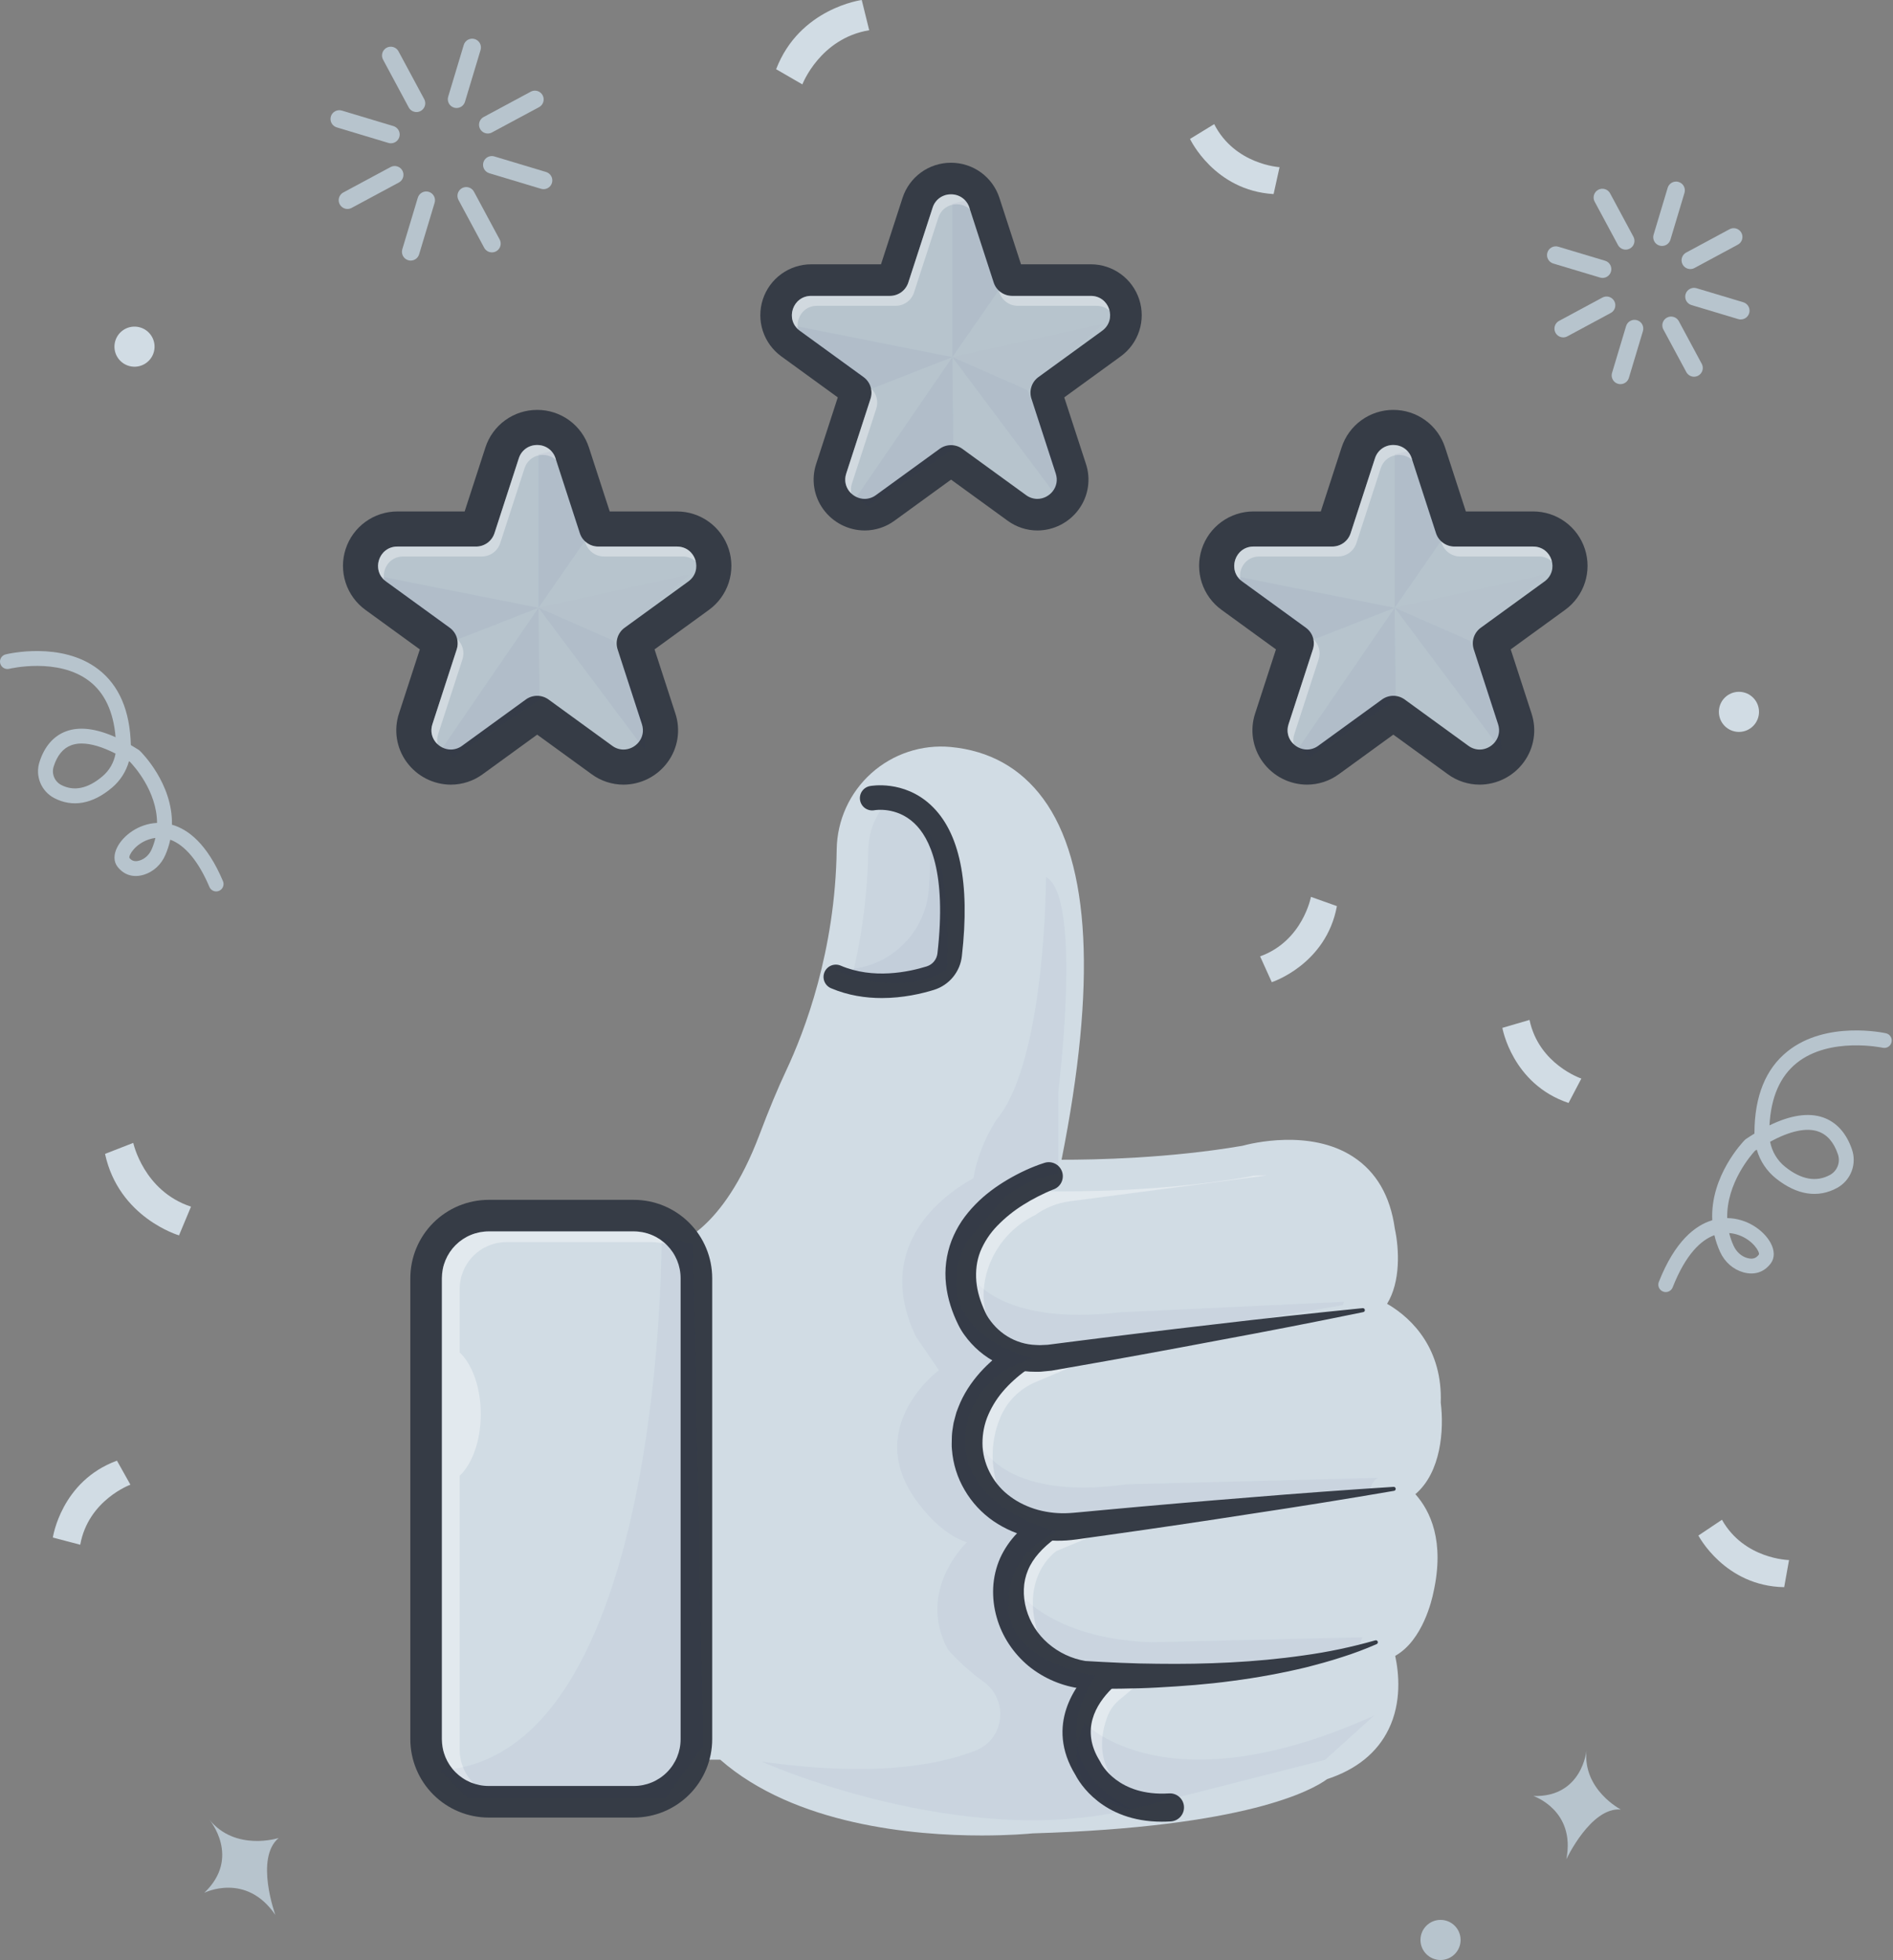 <svg width="309" height="320" viewBox="0 0 309 320" fill="none" xmlns="http://www.w3.org/2000/svg">
<rect x="0" y="0" width="309" height="320" fill="#808080" stroke="none"/>
<path d="M109.999 205.66C109.999 205.66 119.029 204.234 125.836 186.233C127.161 182.729 128.559 179.255 130.151 175.864C133.278 169.203 138.395 155.757 138.623 138.712C138.737 130.321 146.042 123.765 154.396 124.551C167.167 125.749 181.008 137.96 169.595 191.907C169.595 191.907 186.214 192.48 202.832 189.615C202.832 189.615 222.315 183.884 224.607 201.076C224.607 201.076 226.9 211.39 221.169 213.683C221.169 213.683 232.63 216.548 232.057 229.155C232.057 229.155 233.776 241.762 225.754 243.481C225.754 243.481 233.776 246.919 230.911 259.526C230.911 259.526 229.233 268.148 224.076 268.721C224.076 268.721 229.765 283.594 214.866 288.178C214.866 288.178 206.843 295.627 167.876 296.774C167.876 296.774 134.64 300.212 118.022 284.74H104.842V207.379L109.999 205.66Z" fill="#D1DCE4"/>
<g opacity="0.2">
<path opacity="0.2" d="M158.709 208.525C158.709 208.525 163.293 216.548 182.777 214.256L223.598 212.347L173.321 220.846C173.321 220.846 156.13 221.419 158.709 208.525Z" fill="#102770"/>
</g>
<g opacity="0.2">
<path opacity="0.2" d="M159.853 235.458C159.853 235.458 163.292 245.2 183.921 242.335L228.618 241.188L224.607 243.481L174.466 247.778C174.466 247.778 157.275 248.351 159.853 235.458Z" fill="#102770"/>
</g>
<g opacity="0.6">
<path opacity="0.6" d="M185.066 275.571L182.694 277.548C181.844 278.257 181.189 279.171 180.791 280.205C179.805 282.757 178.763 287.605 182.774 291.616C182.774 291.616 172.965 288.584 176.585 278.78C176.585 278.78 179.054 275.282 179.627 275.282C180.2 275.282 185.071 274.265 185.071 274.265L185.066 275.571Z" fill="white"/>
</g>
<g opacity="0.2">
<path opacity="0.2" d="M165.916 259.557C165.916 259.557 171.313 267.548 187.931 268.121L227.666 267.191L221.307 269.214C221.307 269.214 171.599 282.737 167.015 265.546L165.916 259.557Z" fill="#102770"/>
</g>
<g opacity="0.6">
<path opacity="0.6" d="M179.34 250.357L172.463 253.222C172.463 253.222 165.587 257.807 170.171 268.694C170.171 268.694 164.154 264.97 165.873 258.093L169.312 251.79C169.312 251.79 173.866 249.113 174.168 249.305C174.469 249.498 179.34 250.357 179.34 250.357Z" fill="white"/>
</g>
<g opacity="0.6">
<path opacity="0.6" d="M177.044 222.278L169.074 225.634C166.478 226.718 164.41 228.775 163.31 231.364C162.038 234.382 161.236 238.763 163.291 244.048C163.291 244.048 157.847 239.177 159.566 232.874C159.566 232.874 162.431 223.705 169.308 222.559L177.044 222.278Z" fill="white"/>
</g>
<g opacity="0.6">
<path opacity="0.6" d="M206.844 191.907L174.683 196.125C172.615 196.388 170.647 197.168 168.96 198.392C157.563 203.941 157.563 221.132 170.17 220.559C170.17 220.559 161.86 223.711 158.422 215.115L156.703 204.227C156.703 204.227 163.334 193.569 174.058 192.024L206.844 191.907Z" fill="white"/>
</g>
<path d="M140.976 131.885L139.121 140.137L138.937 151.505L136.645 158.955C136.645 158.955 149.366 163.066 154.464 157.573L155.3 144.89C155.3 144.89 154.475 127.161 140.976 131.885Z" fill="#CAD5DF"/>
<path d="M160.251 299.671C149.181 299.671 129.766 297.979 117.562 287.293H105.374C104.69 287.293 104.034 287.021 103.55 286.538C103.067 286.054 102.795 285.398 102.795 284.714V207.354C102.795 206.812 102.965 206.285 103.282 205.846C103.598 205.406 104.045 205.078 104.559 204.907L109.716 203.188C109.835 203.148 109.958 203.117 110.082 203.095C110.318 203.042 117.952 201.175 123.956 185.294C125.542 181.099 126.936 177.747 128.348 174.742C131.328 168.401 136.353 155.28 136.576 138.651C136.613 136.305 137.134 133.992 138.107 131.858C139.08 129.723 140.483 127.812 142.229 126.245C143.974 124.678 146.025 123.488 148.252 122.75C150.478 122.012 152.834 121.742 155.17 121.957C161.514 122.553 166.597 125.395 170.279 130.394C177.991 140.875 178.998 160.699 173.281 189.345C178.782 189.353 190.839 189.116 202.795 187.07C204.196 186.685 213.833 184.284 220.852 188.845C224.649 191.311 226.945 195.263 227.68 200.6C228.407 203.959 228.637 209.259 226.419 212.863C230.761 215.373 235.473 220.454 235.178 229.016C235.731 233.436 235.235 240.369 231.036 243.945C233.47 246.672 235.868 251.64 233.97 260.038C233.759 261.096 232.26 267.813 227.743 270.345C228.353 273.181 228.816 277.923 226.67 282.326C224.806 286.152 221.429 288.89 216.633 290.47C214.199 292.26 203.481 298.29 168.579 299.326C167.886 299.391 164.76 299.671 160.251 299.671ZM107.952 282.136H118.554C119.205 282.134 119.833 282.38 120.31 282.823C135.897 297.329 167.823 294.212 168.143 294.179C168.206 294.179 168.269 294.168 168.333 294.167C204.09 293.115 213.129 286.647 213.667 286.235C213.936 285.967 214.272 285.777 214.64 285.684C218.27 284.568 220.755 282.674 222.03 280.059C224.3 275.401 222.221 269.669 222.198 269.612C222.058 269.244 222.004 268.849 222.039 268.457C222.075 268.065 222.201 267.686 222.406 267.35C222.611 267.013 222.89 266.728 223.222 266.517C223.554 266.305 223.931 266.172 224.322 266.128C226.774 265.856 228.473 261.207 228.906 258.999C228.912 258.976 228.918 258.948 228.922 258.925C231.24 248.725 225.476 245.921 225.23 245.807C224.729 245.592 224.31 245.222 224.034 244.752C223.758 244.282 223.64 243.736 223.696 243.194C223.753 242.649 223.982 242.136 224.349 241.729C224.716 241.322 225.203 241.042 225.74 240.929C231.27 239.746 230.042 229.576 230.028 229.474C230.007 229.32 230 229.164 230.008 229.009C230.474 218.733 221.442 216.252 221.057 216.151C220.531 216.015 220.062 215.716 219.716 215.298C219.37 214.88 219.164 214.363 219.129 213.821C219.093 213.279 219.23 212.74 219.518 212.28C219.807 211.82 220.234 211.463 220.737 211.26C223.782 210.041 222.994 203.331 222.616 201.602C222.601 201.532 222.587 201.457 222.578 201.387C222.06 197.504 220.574 194.815 218.036 193.166C212.665 189.678 204.168 192.035 204.086 192.059C203.99 192.088 203.894 192.11 203.796 192.127C187.108 195.004 170.722 194.479 170.033 194.455C169.657 194.442 169.288 194.347 168.953 194.176C168.617 194.006 168.323 193.764 168.091 193.467C167.859 193.171 167.694 192.827 167.609 192.46C167.525 192.093 167.521 191.713 167.599 191.344C175.188 155.472 170.983 140.058 166.119 133.448C163.347 129.68 159.499 127.541 154.682 127.088C153.055 126.94 151.415 127.13 149.865 127.645C148.314 128.159 146.887 128.988 145.671 130.08C144.456 131.171 143.479 132.502 142.801 133.988C142.123 135.474 141.758 137.084 141.731 138.717C141.495 156.315 136.169 170.213 133.015 176.931C131.662 179.811 130.316 183.048 128.774 187.115C122.035 204.938 113.055 207.734 111.181 208.131L107.947 209.208L107.952 282.136Z" fill="#D1DCE4"/>
<path d="M79.773 294.17C77.066 294.167 74.47 293.09 72.555 291.175C70.641 289.26 69.564 286.664 69.561 283.957V208.683C69.564 205.976 70.641 203.38 72.555 201.466C74.47 199.551 77.066 198.474 79.773 198.472H103.469C106.176 198.475 108.771 199.552 110.686 201.466C112.6 203.38 113.677 205.976 113.68 208.683V283.957C113.677 286.664 112.6 289.26 110.686 291.175C108.772 293.089 106.176 294.166 103.469 294.17H79.773Z" fill="#D1DCE4"/>
<path d="M103.465 201.049C104.468 201.049 105.46 201.247 106.386 201.63C107.313 202.014 108.154 202.576 108.863 203.285C109.572 203.994 110.134 204.836 110.517 205.762C110.901 206.688 111.098 207.681 111.098 208.683V283.957C111.098 285.981 110.294 287.923 108.862 289.354C107.431 290.786 105.49 291.59 103.465 291.59H79.77C78.767 291.59 77.775 291.393 76.849 291.009C75.922 290.626 75.081 290.063 74.372 289.355C73.663 288.646 73.101 287.804 72.717 286.878C72.333 285.952 72.136 284.959 72.136 283.957V208.683C72.136 207.681 72.333 206.688 72.717 205.762C73.101 204.836 73.663 203.994 74.372 203.285C75.081 202.576 75.922 202.014 76.849 201.63C77.775 201.247 78.767 201.049 79.77 201.049H103.465ZM103.465 195.892H79.77C76.379 195.896 73.127 197.245 70.729 199.643C68.331 202.041 66.983 205.292 66.978 208.683V283.957C66.983 287.348 68.331 290.599 70.73 292.997C73.127 295.395 76.379 296.744 79.77 296.747H103.465C106.856 296.744 110.107 295.395 112.505 292.997C114.903 290.599 116.252 287.348 116.255 283.957V208.683C116.252 205.292 114.903 202.041 112.505 199.643C110.108 197.245 106.856 195.896 103.465 195.892Z" fill="#363C46"/>
<g opacity="0.6">
<path opacity="0.6" d="M103.465 201.049H79.764C78.761 201.049 77.769 201.247 76.843 201.63C75.916 202.014 75.075 202.576 74.366 203.285C73.657 203.994 73.095 204.836 72.712 205.762C72.328 206.688 72.131 207.681 72.131 208.683V283.957C72.132 285.567 72.641 287.135 73.587 288.438C74.532 289.741 75.866 290.711 77.396 291.21C76.651 290.5 76.058 289.645 75.654 288.698C75.249 287.751 75.041 286.732 75.042 285.702V240.94C77.09 238.992 78.48 235.217 78.48 230.874C78.48 226.53 77.09 222.752 75.042 220.808V210.428C75.042 208.403 75.846 206.462 77.278 205.03C78.709 203.599 80.65 202.795 82.675 202.795H106.376C107.181 202.795 107.98 202.923 108.745 203.174C107.326 201.809 105.433 201.047 103.465 201.049Z" fill="white"/>
</g>
<path d="M171.942 194.199C171.598 194.332 171.127 194.533 170.717 194.721C170.307 194.908 169.871 195.122 169.456 195.333C168.616 195.755 167.802 196.216 167.014 196.715C165.471 197.681 164.05 198.829 162.781 200.135C161.594 201.352 160.653 202.786 160.01 204.36C159.416 205.884 159.233 207.513 159.369 209.181C159.506 210.848 160.038 212.535 160.817 214.223C160.968 214.563 161.149 214.888 161.358 215.195C161.588 215.536 161.836 215.864 162.101 216.177C162.632 216.803 163.24 217.36 163.91 217.834C165.255 218.788 166.824 219.378 168.465 219.546C168.889 219.562 169.313 219.62 169.739 219.615L171.026 219.556L174.044 219.168C182.09 218.138 190.145 217.157 198.209 216.226C206.268 215.269 214.341 214.386 222.427 213.576C222.511 213.567 222.595 213.59 222.662 213.642C222.73 213.693 222.774 213.769 222.787 213.852C222.8 213.936 222.779 214.021 222.731 214.09C222.682 214.16 222.608 214.207 222.525 214.223C214.563 215.859 206.587 217.414 198.596 218.888C190.611 220.403 182.617 221.861 174.613 223.261L171.613 223.786C171.04 223.85 170.447 223.901 169.864 223.953C169.278 223.986 168.688 223.952 168.098 223.94C165.669 223.804 163.321 223.026 161.291 221.684C160.28 221.019 159.356 220.229 158.541 219.334C158.135 218.887 157.754 218.417 157.402 217.926C157.025 217.405 156.694 216.851 156.413 216.273C155.442 214.305 154.677 212.062 154.422 209.695C154.147 207.278 154.456 204.83 155.323 202.556C155.759 201.439 156.313 200.371 156.975 199.371C157.631 198.409 158.37 197.506 159.185 196.673C160.781 195.022 162.603 193.7 164.492 192.583C165.439 192.026 166.408 191.518 167.398 191.06C167.889 190.831 168.396 190.62 168.906 190.418C169.416 190.216 169.904 190.039 170.52 189.845C171.085 189.671 171.697 189.722 172.225 189.988C172.754 190.254 173.16 190.714 173.357 191.273C173.554 191.831 173.527 192.444 173.282 192.983C173.038 193.522 172.594 193.945 172.044 194.165L171.942 194.199Z" fill="#363C46"/>
<path d="M167.437 223.768C167.334 223.841 167.131 223.981 166.971 224.105C166.81 224.229 166.627 224.369 166.462 224.502C166.126 224.778 165.789 225.061 165.467 225.359C164.818 225.942 164.21 226.57 163.647 227.237C162.563 228.522 161.7 229.977 161.092 231.544C160.539 233.049 160.3 234.652 160.391 236.253C160.508 237.848 160.978 239.396 161.766 240.786C162.557 242.2 163.646 243.424 164.958 244.373C165.627 244.865 166.342 245.291 167.093 245.644C167.857 246.006 168.651 246.3 169.467 246.522C171.128 246.967 172.85 247.14 174.566 247.033C174.975 247.015 175.483 246.962 175.974 246.919L177.444 246.783L180.381 246.509C188.218 245.783 196.06 245.108 203.908 244.483C211.752 243.832 219.606 243.256 227.47 242.753C227.555 242.745 227.64 242.771 227.706 242.825C227.773 242.879 227.815 242.957 227.825 243.041C227.835 243.126 227.811 243.212 227.759 243.28C227.707 243.347 227.63 243.392 227.546 243.404C219.779 244.737 212.003 245.988 204.216 247.156C196.435 248.367 188.646 249.52 180.851 250.614L177.927 251.025L176.466 251.232C175.977 251.299 175.512 251.371 174.94 251.429C172.733 251.678 170.499 251.548 168.336 251.045C167.243 250.787 166.174 250.432 165.144 249.986C164.098 249.536 163.097 248.986 162.157 248.343C160.24 247.019 158.638 245.289 157.465 243.275C156.267 241.25 155.555 238.975 155.385 236.628C155.317 236.041 155.368 235.459 155.368 234.874C155.372 234.289 155.426 233.705 155.529 233.129C155.575 232.84 155.608 232.548 155.669 232.264L155.891 231.418C155.968 231.137 156.039 230.854 156.121 230.577L156.429 229.767C157.255 227.606 158.533 225.704 159.997 224.06C160.73 223.246 161.518 222.484 162.356 221.78C162.767 221.421 163.206 221.098 163.649 220.776C163.879 220.617 164.095 220.457 164.337 220.306C164.579 220.154 164.786 220.013 165.103 219.829C165.61 219.547 166.206 219.469 166.77 219.61C167.333 219.75 167.822 220.1 168.138 220.587C168.453 221.074 168.573 221.663 168.471 222.235C168.369 222.807 168.054 223.319 167.59 223.667L167.437 223.768Z" fill="#363C46"/>
<path d="M189.654 297.42C179.912 297.42 176.16 290.972 175.579 289.847C170.474 281.564 175.757 274.899 178.274 272.412C178.709 271.997 179.289 271.768 179.891 271.777C180.492 271.785 181.066 272.029 181.489 272.457C181.912 272.885 182.149 273.461 182.151 274.063C182.152 274.664 181.918 275.242 181.497 275.672C178.854 278.284 176.367 282.458 179.525 287.51C179.574 287.59 179.619 287.674 179.66 287.76C179.762 287.967 182.479 293.318 190.809 292.802C191.111 292.78 191.415 292.818 191.702 292.914C191.99 293.01 192.256 293.162 192.484 293.362C192.712 293.561 192.899 293.804 193.033 294.075C193.167 294.347 193.246 294.643 193.264 294.946C193.283 295.248 193.242 295.552 193.143 295.838C193.044 296.124 192.889 296.388 192.687 296.615C192.485 296.841 192.24 297.025 191.967 297.156C191.694 297.287 191.397 297.362 191.094 297.378C190.598 297.407 190.118 297.421 189.654 297.42Z" fill="#363C46"/>
<path d="M172.192 251.207C170.234 252.666 168.612 254.376 167.804 256.344C167.391 257.326 167.162 258.374 167.128 259.439C167.086 260.543 167.219 261.647 167.52 262.71C168.131 264.882 169.366 266.826 171.073 268.302C172.813 269.813 174.937 270.813 177.21 271.193L176.993 271.174C180.967 271.404 184.947 271.612 188.926 271.633C192.907 271.687 196.889 271.627 200.866 271.417C204.843 271.208 208.811 270.844 212.757 270.277C216.715 269.737 220.63 268.915 224.471 267.818C224.552 267.787 224.643 267.79 224.722 267.827C224.801 267.863 224.862 267.929 224.893 268.01C224.923 268.092 224.92 268.182 224.884 268.261C224.848 268.34 224.782 268.402 224.7 268.432C222.842 269.247 220.94 269.96 219.004 270.568C217.073 271.201 215.107 271.731 213.142 272.236C209.186 273.181 205.184 273.916 201.15 274.437C197.12 274.991 193.064 275.287 189.002 275.511C184.94 275.736 180.88 275.731 176.816 275.719C176.777 275.719 176.739 275.719 176.701 275.713L176.599 275.7C173.422 275.316 170.418 274.045 167.93 272.033C165.466 269.996 163.566 267.198 162.694 264.058C162.241 262.487 162.047 260.852 162.121 259.217C162.201 257.541 162.59 255.894 163.267 254.358C163.952 252.865 164.885 251.5 166.026 250.319C167.109 249.204 168.325 248.225 169.646 247.405C170.146 247.083 170.752 246.968 171.336 247.085C171.92 247.202 172.435 247.541 172.773 248.031C173.111 248.521 173.245 249.123 173.147 249.71C173.049 250.297 172.726 250.823 172.247 251.177L172.192 251.207Z" fill="#363C46"/>
<path d="M143.935 162.948C141.299 162.948 138.443 162.532 135.647 161.343C135.158 161.135 134.771 160.74 134.573 160.247C134.374 159.753 134.38 159.201 134.588 158.711C134.797 158.222 135.192 157.836 135.685 157.637C136.179 157.439 136.731 157.444 137.22 157.653C142.531 159.918 148.31 158.702 151.283 157.774C151.749 157.625 152.162 157.344 152.471 156.964C152.78 156.585 152.973 156.124 153.025 155.637C154.531 142.448 151.794 136.808 149.234 134.399C146.344 131.682 142.887 132.255 142.741 132.281C142.218 132.38 141.678 132.267 141.238 131.968C140.799 131.668 140.496 131.206 140.397 130.683C140.298 130.161 140.411 129.62 140.711 129.181C141.01 128.741 141.472 128.439 141.995 128.34C142.216 128.297 147.496 127.33 151.908 131.408C156.661 135.806 158.378 144.112 157.01 156.093C156.87 157.353 156.367 158.544 155.562 159.523C154.757 160.501 153.685 161.225 152.476 161.605C150.484 162.224 147.41 162.948 143.935 162.948Z" fill="#363C46"/>
<path d="M169.328 84.03C168.119 84.026 166.943 83.638 165.97 82.92L155.572 75.365C155.474 75.294 155.356 75.256 155.235 75.256C155.114 75.256 154.996 75.294 154.898 75.365L144.497 82.92C143.525 83.637 142.349 84.026 141.14 84.03C140.229 84.024 139.331 83.805 138.521 83.388C137.71 82.971 137.009 82.369 136.475 81.631C135.944 80.903 135.596 80.059 135.459 79.169C135.321 78.279 135.399 77.369 135.685 76.515L139.656 64.29C139.694 64.174 139.694 64.051 139.656 63.935C139.619 63.82 139.546 63.72 139.449 63.649L129.048 56.096C128.069 55.385 127.341 54.382 126.968 53.231C126.594 52.08 126.594 50.841 126.968 49.69C127.342 48.54 128.07 47.537 129.049 46.826C130.028 46.115 131.206 45.731 132.416 45.731H145.268C145.39 45.731 145.508 45.693 145.606 45.621C145.704 45.55 145.777 45.45 145.814 45.334L149.785 33.11C150.159 31.96 150.888 30.957 151.867 30.246C152.846 29.535 154.025 29.152 155.235 29.152C156.445 29.152 157.624 29.535 158.603 30.246C159.582 30.957 160.31 31.96 160.684 33.11L164.657 45.334C164.694 45.45 164.767 45.55 164.865 45.621C164.962 45.692 165.08 45.731 165.201 45.731H178.054C179.264 45.732 180.443 46.115 181.421 46.826C182.4 47.538 183.128 48.54 183.502 49.691C183.875 50.842 183.876 52.081 183.502 53.231C183.128 54.382 182.4 55.385 181.422 56.096L171.023 63.651C170.926 63.722 170.853 63.822 170.816 63.937C170.779 64.052 170.779 64.176 170.816 64.291L174.788 76.516C175.074 77.37 175.151 78.28 175.014 79.169C174.876 80.059 174.528 80.903 173.997 81.631C173.463 82.37 172.761 82.972 171.95 83.389C171.139 83.806 170.24 84.025 169.328 84.03Z" fill="#B7C4CD"/>
<path d="M155.234 31.729C155.902 31.72 156.555 31.927 157.095 32.32C157.636 32.712 158.035 33.269 158.233 33.907L162.204 46.131C162.409 46.764 162.81 47.315 163.349 47.707C163.887 48.098 164.535 48.308 165.201 48.309H178.054C181.106 48.309 182.376 52.214 179.906 54.009L169.508 61.564C168.969 61.955 168.568 62.507 168.363 63.14C168.157 63.772 168.156 64.454 168.362 65.087L172.334 77.311C173.053 79.523 171.296 81.451 169.325 81.451C168.662 81.447 168.017 81.231 167.485 80.834L157.085 73.279C156.547 72.888 155.899 72.678 155.233 72.678C154.568 72.678 153.92 72.888 153.381 73.279L142.983 80.834C142.45 81.231 141.805 81.447 141.141 81.451C139.172 81.451 137.415 79.523 138.134 77.311L142.105 65.087C142.31 64.454 142.31 63.772 142.104 63.139C141.898 62.507 141.497 61.955 140.959 61.564L130.559 54.009C128.091 52.214 129.359 48.309 132.412 48.309H145.265C145.93 48.309 146.579 48.098 147.118 47.707C147.656 47.316 148.057 46.764 148.263 46.131L152.234 33.907C152.432 33.269 152.83 32.712 153.371 32.32C153.911 31.928 154.563 31.72 155.231 31.729H155.234ZM155.231 26.572C153.475 26.568 151.762 27.121 150.341 28.153C148.92 29.185 147.863 30.641 147.323 32.313L143.809 43.151H132.414C130.659 43.152 128.95 43.708 127.532 44.74C126.113 45.771 125.057 47.225 124.515 48.894C123.974 50.562 123.974 52.36 124.516 54.028C125.059 55.696 126.115 57.15 127.535 58.181L136.754 64.88L133.233 75.717C132.819 76.958 132.708 78.28 132.909 79.572C133.111 80.864 133.618 82.09 134.389 83.146C135.164 84.215 136.181 85.085 137.356 85.687C138.531 86.289 139.831 86.604 141.151 86.608C142.905 86.605 144.612 86.043 146.024 85.004L155.244 78.305L164.464 85.004C165.876 86.043 167.583 86.605 169.336 86.608C170.656 86.604 171.956 86.288 173.131 85.687C174.306 85.085 175.323 84.215 176.098 83.146C176.869 82.09 177.376 80.864 177.577 79.572C177.778 78.279 177.667 76.958 177.253 75.717L173.722 64.88L182.941 58.181C184.361 57.15 185.417 55.696 185.96 54.027C186.502 52.358 186.502 50.56 185.96 48.892C185.417 47.223 184.361 45.769 182.941 44.738C181.522 43.706 179.812 43.151 178.057 43.151H166.662L163.14 32.313C162.601 30.642 161.545 29.186 160.125 28.154C158.704 27.123 156.993 26.569 155.238 26.572H155.231Z" fill="#363C46"/>
<g opacity="0.6">
<path opacity="0.6" d="M163.138 47.752C163.343 48.385 163.744 48.936 164.283 49.327C164.821 49.719 165.469 49.929 166.135 49.929H178.993C179.781 49.92 180.543 50.214 181.12 50.752C180.811 49.433 179.694 48.309 178.058 48.309H165.2C164.395 48.307 163.62 47.997 163.037 47.442L163.138 47.752Z" fill="white"/>
</g>
<g opacity="0.6">
<path opacity="0.6" d="M139.068 78.932L143.04 66.708C143.225 66.135 143.242 65.521 143.089 64.938C142.935 64.356 142.617 63.83 142.174 63.423C142.301 63.974 142.278 64.549 142.105 65.087L138.134 77.311C137.94 77.879 137.916 78.492 138.066 79.073C138.216 79.654 138.534 80.179 138.978 80.582C138.86 80.034 138.891 79.464 139.068 78.932Z" fill="white"/>
</g>
<g opacity="0.6">
<path opacity="0.6" d="M133.349 49.929H146.202C146.868 49.929 147.516 49.718 148.055 49.327C148.593 48.936 148.994 48.384 149.199 47.751L153.172 35.527C153.935 33.179 156.766 32.732 158.32 34.182L158.231 33.907C157.287 31.003 153.18 31.003 152.237 33.907L148.265 46.131C148.06 46.764 147.659 47.315 147.121 47.706C146.582 48.098 145.934 48.308 145.268 48.308H132.415C129.495 48.308 128.216 51.875 130.268 53.757C129.887 51.953 131.151 49.929 133.349 49.929Z" fill="white"/>
</g>
<g opacity="0.2">
<path opacity="0.2" d="M155.455 33.244V58.306L162.895 47.573L157.723 32.724L155.455 33.244Z" fill="#102770"/>
</g>
<g opacity="0.2">
<path opacity="0.2" d="M155.455 58.306L139.826 81.105L141.597 82.644L155.618 73.297L155.455 58.306Z" fill="#102770"/>
</g>
<g opacity="0.2">
<path opacity="0.2" d="M129.42 53.142L155.455 58.306L142.544 63.358L129.42 53.142Z" fill="#102770"/>
</g>
<g opacity="0.2">
<path opacity="0.2" d="M155.455 58.306L172.882 81.6L172.366 75.392L167.74 63.712L155.455 58.306Z" fill="#102770"/>
</g>
<g opacity="0.1">
<path opacity="0.1" d="M155.455 58.306L180.026 52.901L167.74 63.712L155.455 58.306Z" fill="#102770"/>
</g>
<path d="M101.777 125.242C100.508 125.238 99.273 124.83 98.251 124.077L87.853 116.523C87.804 116.488 87.745 116.468 87.684 116.468C87.624 116.468 87.565 116.488 87.516 116.523L77.118 124.077C76.096 124.83 74.861 125.238 73.592 125.242C72.634 125.237 71.691 125.006 70.84 124.568C69.988 124.129 69.251 123.497 68.69 122.72C68.133 121.956 67.767 121.069 67.622 120.134C67.478 119.199 67.559 118.243 67.859 117.346L71.835 105.127C71.854 105.069 71.854 105.007 71.835 104.95C71.816 104.893 71.78 104.842 71.731 104.807L61.333 97.252C60.303 96.506 59.536 95.453 59.142 94.244C58.748 93.034 58.747 91.731 59.14 90.522C59.533 89.312 60.299 88.258 61.328 87.511C62.357 86.764 63.596 86.363 64.868 86.364H77.723C77.783 86.364 77.842 86.345 77.891 86.309C77.939 86.273 77.976 86.223 77.994 86.166L81.967 73.942C82.36 72.734 83.125 71.681 84.153 70.935C85.18 70.188 86.418 69.786 87.688 69.786C88.959 69.786 90.197 70.188 91.224 70.935C92.252 71.681 93.017 72.734 93.41 73.942L97.382 86.166C97.4 86.224 97.436 86.274 97.485 86.31C97.534 86.345 97.594 86.364 97.654 86.364H110.504C111.776 86.363 113.015 86.764 114.045 87.511C115.074 88.258 115.84 89.312 116.232 90.522C116.625 91.731 116.625 93.034 116.231 94.244C115.837 95.453 115.07 96.506 114.04 97.252L103.641 104.805C103.592 104.84 103.556 104.89 103.537 104.948C103.519 105.005 103.519 105.067 103.537 105.124L107.509 117.349C107.81 118.246 107.891 119.202 107.746 120.136C107.602 121.071 107.236 121.958 106.678 122.723C106.117 123.498 105.381 124.131 104.529 124.569C103.677 125.006 102.734 125.237 101.777 125.242Z" fill="#B7C4CD"/>
<path d="M87.683 72.655C88.351 72.646 89.004 72.853 89.544 73.246C90.084 73.638 90.483 74.195 90.68 74.832L94.653 87.058C94.858 87.691 95.259 88.242 95.797 88.633C96.336 89.025 96.984 89.235 97.65 89.235H110.503C113.556 89.235 114.825 93.141 112.355 94.936L101.957 102.491C101.418 102.882 101.017 103.433 100.811 104.066C100.605 104.699 100.605 105.381 100.811 106.014L104.783 118.238C105.501 120.45 103.743 122.378 101.774 122.378C101.11 122.374 100.465 122.158 99.933 121.761L89.535 114.203C88.997 113.812 88.349 113.601 87.683 113.601C87.018 113.601 86.37 113.812 85.831 114.203L75.433 121.758C74.9 122.155 74.255 122.371 73.591 122.374C71.621 122.374 69.864 120.446 70.583 118.235L74.555 106.01C74.76 105.377 74.76 104.696 74.555 104.063C74.349 103.43 73.948 102.878 73.409 102.487L63.009 94.935C60.539 93.14 61.809 89.234 64.861 89.234H77.715C78.38 89.234 79.028 89.023 79.567 88.632C80.105 88.241 80.506 87.689 80.712 87.056L84.684 74.831C84.882 74.194 85.281 73.637 85.821 73.245C86.361 72.852 87.013 72.645 87.681 72.654L87.683 72.655ZM87.681 66.923C85.805 66.92 83.975 67.512 82.457 68.615C80.939 69.718 79.811 71.275 79.234 73.061L75.845 83.504H64.866C62.99 83.504 61.163 84.097 59.645 85.2C58.128 86.302 56.998 87.857 56.419 89.641C55.839 91.425 55.84 93.346 56.419 95.13C56.999 96.914 58.129 98.468 59.647 99.571L68.529 106.024L65.135 116.466C64.693 117.793 64.574 119.206 64.79 120.588C65.005 121.969 65.548 123.28 66.373 124.409C67.201 125.55 68.286 126.479 69.541 127.122C70.795 127.764 72.184 128.102 73.593 128.107C75.468 128.105 77.293 127.506 78.803 126.396L87.686 119.942L96.568 126.396C98.078 127.506 99.903 128.105 101.778 128.107C103.187 128.102 104.576 127.764 105.83 127.122C107.085 126.479 108.17 125.549 108.998 124.409C109.823 123.279 110.366 121.969 110.581 120.588C110.796 119.206 110.678 117.793 110.236 116.466L106.844 106.024L115.726 99.571C117.243 98.468 118.372 96.913 118.951 95.13C119.531 93.346 119.53 91.425 118.951 89.641C118.371 87.858 117.242 86.303 115.725 85.201C114.208 84.098 112.381 83.504 110.505 83.504H99.526L96.131 73.058C95.555 71.273 94.426 69.716 92.908 68.613C91.39 67.51 89.561 66.918 87.684 66.922L87.681 66.923Z" fill="#363C46"/>
<g opacity="0.6">
<path opacity="0.6" d="M95.588 88.677C95.794 89.31 96.195 89.861 96.733 90.252C97.271 90.644 97.92 90.854 98.585 90.855H111.438C112.227 90.844 112.99 91.139 113.567 91.677C113.257 90.358 112.141 89.234 110.504 89.234H97.651C96.846 89.233 96.072 88.923 95.488 88.368L95.588 88.677Z" fill="white"/>
</g>
<g opacity="0.6">
<path opacity="0.6" d="M71.519 119.857L75.491 107.633C75.676 107.06 75.693 106.446 75.539 105.864C75.386 105.282 75.069 104.756 74.625 104.349C74.753 104.899 74.729 105.474 74.556 106.013L70.585 118.237C70.391 118.805 70.367 119.417 70.517 119.999C70.668 120.58 70.985 121.105 71.43 121.508C71.311 120.959 71.342 120.39 71.519 119.857Z" fill="white"/>
</g>
<g opacity="0.6">
<path opacity="0.6" d="M65.8 90.855H78.654C79.319 90.854 79.967 90.643 80.506 90.252C81.044 89.861 81.445 89.31 81.651 88.677L85.623 76.452C86.385 74.105 89.217 73.657 90.771 75.107L90.682 74.831C89.739 71.928 85.631 71.928 84.688 74.831L80.716 87.056C80.51 87.689 80.109 88.241 79.571 88.632C79.032 89.023 78.384 89.234 77.719 89.234H64.865C61.946 89.234 60.667 92.8 62.72 94.682C62.338 92.879 63.602 90.855 65.8 90.855Z" fill="white"/>
</g>
<g opacity="0.2">
<path opacity="0.2" d="M87.904 74.169V99.231L95.344 88.497L90.171 73.65L87.904 74.169Z" fill="#102770"/>
</g>
<g opacity="0.2">
<path opacity="0.2" d="M87.904 99.231L72.275 122.03L74.046 123.569L88.066 114.222L87.904 99.231Z" fill="#102770"/>
</g>
<g opacity="0.2">
<path opacity="0.2" d="M61.869 94.067L87.906 99.231L74.994 104.283L61.869 94.067Z" fill="#102770"/>
</g>
<g opacity="0.2">
<path opacity="0.2" d="M87.904 99.231L105.332 122.525L104.815 116.316L100.189 104.637L87.904 99.231Z" fill="#102770"/>
</g>
<g opacity="0.1">
<path opacity="0.1" d="M87.904 99.231L112.475 93.825L100.189 104.637L87.904 99.231Z" fill="#102770"/>
</g>
<path d="M241.534 125.242C240.265 125.238 239.03 124.83 238.008 124.077L227.61 116.523C227.561 116.487 227.502 116.468 227.442 116.468C227.382 116.468 227.323 116.487 227.274 116.523L216.875 124.077C215.853 124.83 214.619 125.238 213.35 125.242C212.392 125.237 211.449 125.006 210.597 124.568C209.745 124.129 209.009 123.497 208.448 122.72C207.891 121.956 207.524 121.069 207.38 120.134C207.235 119.199 207.316 118.243 207.616 117.346L211.589 105.122C211.608 105.065 211.608 105.003 211.589 104.945C211.57 104.888 211.534 104.838 211.485 104.802L201.086 97.247C200.057 96.501 199.29 95.448 198.896 94.239C198.502 93.03 198.501 91.727 198.894 90.517C199.287 89.308 200.053 88.254 201.082 87.507C202.111 86.76 203.35 86.358 204.622 86.36H217.475C217.536 86.36 217.595 86.341 217.644 86.305C217.693 86.269 217.73 86.219 217.748 86.161L221.721 73.937C222.113 72.729 222.878 71.676 223.906 70.93C224.934 70.183 226.171 69.781 227.442 69.781C228.712 69.781 229.95 70.183 230.978 70.93C232.005 71.676 232.77 72.729 233.163 73.937L237.135 86.161C237.154 86.219 237.19 86.269 237.239 86.305C237.288 86.341 237.348 86.36 237.408 86.36H250.261C251.533 86.358 252.773 86.759 253.802 87.506C254.832 88.253 255.598 89.307 255.991 90.517C256.384 91.726 256.383 93.029 255.989 94.239C255.595 95.448 254.828 96.501 253.798 97.247L243.399 104.805C243.35 104.84 243.313 104.89 243.295 104.948C243.276 105.005 243.276 105.067 243.294 105.124L247.267 117.349C247.567 118.246 247.648 119.202 247.504 120.136C247.359 121.071 246.993 121.958 246.436 122.723C245.875 123.498 245.138 124.131 244.286 124.569C243.435 125.006 242.492 125.237 241.534 125.242Z" fill="#B7C4CD"/>
<path d="M227.438 72.655C228.106 72.646 228.758 72.853 229.298 73.246C229.838 73.638 230.237 74.195 230.435 74.832L234.407 87.058C234.613 87.691 235.014 88.242 235.552 88.633C236.09 89.024 236.739 89.235 237.404 89.235H250.258C253.31 89.235 254.579 93.141 252.11 94.936L241.711 102.491C241.173 102.882 240.772 103.433 240.566 104.066C240.36 104.699 240.36 105.381 240.565 106.014L244.537 118.238C245.255 120.45 243.498 122.378 241.529 122.378C240.865 122.374 240.22 122.158 239.687 121.761L229.29 114.203C228.752 113.812 228.103 113.601 227.438 113.601C226.773 113.601 226.124 113.812 225.586 114.203L215.187 121.758C214.655 122.154 214.01 122.371 213.346 122.374C211.376 122.374 209.619 120.446 210.337 118.234L214.31 106.01C214.515 105.377 214.515 104.695 214.309 104.063C214.103 103.43 213.702 102.878 213.163 102.487L202.765 94.932C200.295 93.138 201.565 89.232 204.617 89.232H217.47C218.136 89.232 218.784 89.021 219.323 88.63C219.861 88.239 220.262 87.687 220.467 87.054L224.44 74.829C224.638 74.191 225.036 73.635 225.576 73.242C226.117 72.85 226.769 72.642 227.437 72.651L227.438 72.655ZM227.437 66.921C225.56 66.918 223.731 67.51 222.213 68.613C220.695 69.716 219.567 71.272 218.99 73.058L215.597 83.501H204.617C202.741 83.501 200.914 84.094 199.396 85.197C197.878 86.299 196.749 87.854 196.169 89.638C195.589 91.422 195.589 93.344 196.169 95.127C196.749 96.912 197.879 98.466 199.397 99.568L208.279 106.022L204.886 116.464C204.444 117.79 204.326 119.204 204.541 120.585C204.757 121.967 205.3 123.277 206.125 124.406C206.953 125.547 208.038 126.477 209.293 127.12C210.547 127.762 211.936 128.1 213.346 128.105C215.22 128.103 217.044 127.503 218.555 126.393L227.438 119.94L236.32 126.393C237.831 127.503 239.656 128.103 241.53 128.105C242.94 128.1 244.328 127.762 245.583 127.12C246.838 126.477 247.923 125.547 248.75 124.406C249.576 123.277 250.119 121.967 250.334 120.585C250.55 119.204 250.431 117.79 249.989 116.464L246.597 106.022L255.479 99.568C256.997 98.466 258.127 96.912 258.707 95.127C259.286 93.344 259.286 91.422 258.707 89.638C258.127 87.854 256.998 86.299 255.48 85.197C253.962 84.094 252.135 83.501 250.259 83.501H239.276L235.885 73.058C235.308 71.273 234.179 69.716 232.661 68.614C231.143 67.511 229.314 66.919 227.438 66.922L227.437 66.921Z" fill="#363C46"/>
<g opacity="0.6">
<path opacity="0.6" d="M235.343 88.677C235.549 89.31 235.95 89.861 236.488 90.252C237.026 90.644 237.675 90.854 238.34 90.855H251.197C251.986 90.844 252.748 91.139 253.325 91.677C253.016 90.358 251.899 89.234 250.263 89.234H237.406C236.6 89.233 235.826 88.923 235.242 88.368L235.343 88.677Z" fill="white"/>
</g>
<g opacity="0.6">
<path opacity="0.6" d="M211.276 119.857L215.248 107.633C215.433 107.06 215.45 106.446 215.296 105.864C215.143 105.282 214.825 104.756 214.382 104.349C214.509 104.899 214.486 105.474 214.313 106.013L210.341 118.237C210.147 118.805 210.123 119.418 210.274 119.999C210.424 120.58 210.741 121.105 211.186 121.508C211.068 120.959 211.099 120.389 211.276 119.857Z" fill="white"/>
</g>
<g opacity="0.6">
<path opacity="0.6" d="M205.556 90.855H218.41C219.075 90.854 219.723 90.643 220.262 90.252C220.8 89.861 221.201 89.31 221.407 88.677L225.379 76.452C226.141 74.105 228.973 73.657 230.527 75.107L230.438 74.831C229.494 71.928 225.387 71.928 224.444 74.831L220.471 87.056C220.266 87.689 219.865 88.241 219.327 88.632C218.788 89.023 218.14 89.234 217.474 89.234H204.621C201.702 89.234 200.423 92.8 202.476 94.682C202.094 92.879 203.358 90.855 205.556 90.855Z" fill="white"/>
</g>
<g opacity="0.2">
<path opacity="0.2" d="M227.658 74.169V99.231L235.097 88.497L229.925 73.65L227.658 74.169Z" fill="#102770"/>
</g>
<g opacity="0.2">
<path opacity="0.2" d="M227.66 99.231L212.029 122.03L213.801 123.569L227.821 114.222L227.66 99.231Z" fill="#102770"/>
</g>
<g opacity="0.2">
<path opacity="0.2" d="M201.625 94.067L227.662 99.231L214.75 104.283L201.625 94.067Z" fill="#102770"/>
</g>
<g opacity="0.2">
<path opacity="0.2" d="M227.658 99.231L245.086 122.525L244.568 116.316L239.943 104.637L227.658 99.231Z" fill="#102770"/>
</g>
<g opacity="0.1">
<path opacity="0.1" d="M227.658 99.231L252.229 93.825L239.943 104.637L227.658 99.231Z" fill="#102770"/>
</g>
<g opacity="0.2">
<path opacity="0.2" d="M177.045 281.301C177.045 281.301 190.167 295.513 224.292 280.099L216.298 287.32L184.781 295.342C184.781 295.342 171.601 293.622 177.045 281.301Z" fill="#102770"/>
</g>
<g opacity="0.2">
<path opacity="0.2" d="M178.722 273.623C178.722 273.623 163.578 271.273 164.724 261.532C164.724 261.532 163.555 254.576 172.448 250.031C172.448 250.031 154.982 246.059 157.847 232.306C157.847 232.306 159.148 224.406 168.525 221.762C168.525 221.762 150.386 217.629 157.841 202.617L163.992 195.431C166.269 193.744 169.264 192.113 172.746 191.616V178.23C172.746 178.23 176.758 146.35 170.741 143.198C170.741 143.198 170.741 172.997 162.718 182.738C162.718 182.738 159.785 186.916 158.894 192.376C155.595 194.137 141.949 202.576 149.538 218.267L153.263 223.711C153.263 223.711 140.083 233.452 150.398 246.059C150.398 246.059 153.836 250.644 157.847 251.79C157.847 251.79 149.538 259.526 154.695 269.268C156.454 271.252 158.427 273.036 160.577 274.587C164.687 277.566 163.991 283.941 159.267 285.798C152.705 288.376 141.878 290.113 124.324 287.605C124.324 287.605 156.701 302.217 184.78 295.341C184.78 295.341 169.227 289.141 178.722 273.623Z" fill="#102770"/>
</g>
<g opacity="0.2">
<path opacity="0.2" d="M107.994 201.935C107.994 201.935 108.567 286.745 71.893 289.037L76.477 293.622H108.567L114.756 285.026L113.152 203.081L107.994 201.935Z" fill="#102770"/>
</g>
<g opacity="0.2">
<path opacity="0.2" d="M151.83 136.322C151.918 139.322 151.844 142.324 151.608 145.316C150.958 153.035 144.173 158.84 136.451 158.24L136.215 158.22C136.215 158.22 146.1 163.367 154.552 158.297C154.552 158.297 155.555 143.485 151.83 136.322Z" fill="#102770"/>
</g>
<path d="M35.295 145.54C35.057 145.54 34.824 145.47 34.626 145.338C34.427 145.206 34.272 145.019 34.179 144.8C32.415 140.621 30.192 137.978 27.795 137.094C27.608 137.947 27.34 138.78 26.993 139.581C26.32 141.156 25.045 142.332 23.491 142.81C21.771 143.336 20.241 142.872 19.179 141.503C18.538 140.676 18.525 139.514 19.141 138.314C20.131 136.385 22.636 134.489 25.636 134.356C25.605 129.136 21.821 125.009 21.217 124.386L21.052 124.282C20.584 125.968 19.618 127.473 18.28 128.6C15.117 131.277 11.855 131.864 8.849 130.297C7.821 129.757 7.015 128.871 6.575 127.795C6.135 126.72 6.088 125.523 6.443 124.417C7.245 121.88 8.748 120.142 10.807 119.39C12.97 118.599 15.671 118.924 18.867 120.361C18.523 116.203 17.084 113.122 14.565 111.192C9.467 107.281 1.561 109.177 1.482 109.197C1.173 109.268 0.847 109.214 0.577 109.048C0.306 108.881 0.112 108.615 0.035 108.306C-0.041 107.998 0.007 107.672 0.169 107.398C0.331 107.125 0.594 106.926 0.901 106.845C1.271 106.753 10.026 104.66 16.039 109.27C19.432 111.873 21.223 116.032 21.359 121.648C21.774 121.887 22.194 122.142 22.619 122.414C22.69 122.459 22.756 122.511 22.816 122.569C23.084 122.829 28.209 127.903 28.067 134.646C30.672 135.385 33.797 137.718 36.395 143.86C36.457 144.006 36.49 144.164 36.491 144.323C36.492 144.482 36.462 144.64 36.402 144.787C36.342 144.935 36.253 145.069 36.142 145.182C36.03 145.295 35.897 145.385 35.75 145.447C35.606 145.507 35.452 145.539 35.295 145.54ZM25.37 136.803C24.989 136.851 24.614 136.939 24.252 137.065C22.064 137.817 20.999 139.606 21.119 140.056C21.407 140.416 21.848 140.783 22.786 140.494C23.656 140.227 24.379 139.547 24.772 138.629C25.025 138.04 25.226 137.429 25.37 136.803ZM13.325 121.39C12.755 121.382 12.188 121.474 11.649 121.662C10.305 122.154 9.335 123.325 8.763 125.142C8.58 125.705 8.6 126.316 8.822 126.865C9.043 127.415 9.451 127.869 9.974 128.148C12.066 129.237 14.337 128.767 16.723 126.749C17.849 125.8 18.604 124.485 18.858 123.034C16.715 121.944 14.849 121.39 13.325 121.39Z" fill="#B7C4CD"/>
<path d="M271.903 210.951C271.75 210.952 271.599 210.922 271.458 210.866C271.159 210.748 270.919 210.516 270.792 210.221C270.664 209.926 270.658 209.593 270.776 209.294C273.412 202.61 276.729 200.053 279.5 199.221C279.142 191.987 284.53 186.4 284.811 186.115C284.869 186.056 284.933 186.003 285.002 185.957C285.471 185.643 285.932 185.35 286.383 185.076V184.962C286.403 178.975 288.217 174.493 291.788 171.643C298.099 166.6 307.482 168.615 307.878 168.705C308.184 168.781 308.448 168.974 308.614 169.243C308.78 169.511 308.835 169.834 308.766 170.142C308.698 170.45 308.512 170.72 308.248 170.893C307.984 171.066 307.663 171.129 307.353 171.069C307.267 171.049 298.684 169.223 293.291 173.542C290.571 175.72 289.077 179.144 288.838 183.731C292.276 182.066 295.19 181.627 297.543 182.425C299.744 183.173 301.389 184.984 302.299 187.66C302.701 188.819 302.682 190.082 302.245 191.229C301.807 192.375 300.98 193.331 299.908 193.928C296.773 195.657 293.309 195.125 289.89 192.394C288.385 191.19 287.292 189.548 286.763 187.695C286.662 187.761 286.562 187.826 286.461 187.893C285.847 188.562 281.806 193.183 281.939 198.874C285.166 198.908 287.909 200.875 289.018 202.916C289.692 204.158 289.706 205.372 289.063 206.247C287.981 207.712 286.381 208.238 284.561 207.724C282.908 207.259 281.528 206.045 280.779 204.394C280.378 203.517 280.065 202.602 279.845 201.663C277.706 202.445 275.201 204.689 273.033 210.182C272.943 210.409 272.788 210.604 272.586 210.741C272.385 210.878 272.146 210.952 271.903 210.951ZM282.26 201.319C282.434 202.031 282.675 202.726 282.981 203.393C283.439 204.394 284.252 205.124 285.218 205.395C286.287 205.698 286.776 205.268 287.114 204.81C287.261 204.399 286.191 202.544 283.928 201.687C283.393 201.484 282.831 201.36 282.26 201.319ZM288.939 186.406C289.246 188.023 290.119 189.477 291.403 190.507C294.03 192.606 296.499 193.044 298.738 191.812C299.312 191.489 299.753 190.975 299.985 190.359C300.216 189.743 300.223 189.065 300.004 188.445C299.336 186.479 298.245 185.227 296.762 184.723C294.853 184.069 292.178 184.65 288.939 186.406Z" fill="#B7C4CD"/>
<path d="M271.299 40.156C271.076 40.157 270.855 40.105 270.655 40.005C270.455 39.905 270.281 39.759 270.147 39.58C270.014 39.401 269.924 39.192 269.885 38.972C269.846 38.752 269.86 38.526 269.924 38.311L272.216 30.675C272.269 30.493 272.358 30.324 272.476 30.177C272.595 30.03 272.742 29.908 272.908 29.818C273.074 29.728 273.257 29.671 273.445 29.652C273.633 29.633 273.823 29.651 274.004 29.705C274.185 29.76 274.353 29.849 274.499 29.969C274.646 30.089 274.767 30.237 274.856 30.404C274.944 30.57 274.999 30.753 275.017 30.941C275.035 31.13 275.016 31.32 274.96 31.5L272.668 39.136C272.579 39.431 272.398 39.689 272.152 39.872C271.905 40.056 271.607 40.156 271.299 40.156Z" fill="#B7C4CD"/>
<path d="M264.516 62.718C264.292 62.719 264.072 62.667 263.872 62.567C263.672 62.467 263.498 62.321 263.364 62.142C263.23 61.962 263.141 61.754 263.102 61.534C263.063 61.314 263.076 61.087 263.141 60.873L265.433 53.237C265.542 52.873 265.792 52.567 266.127 52.387C266.461 52.207 266.854 52.167 267.218 52.277C267.582 52.386 267.888 52.636 268.068 52.971C268.248 53.305 268.287 53.698 268.178 54.062L265.886 61.698C265.797 61.993 265.616 62.251 265.369 62.434C265.123 62.618 264.824 62.718 264.516 62.718Z" fill="#B7C4CD"/>
<path d="M275.92 43.929C275.601 43.93 275.291 43.823 275.039 43.627C274.787 43.431 274.608 43.157 274.53 42.847C274.452 42.538 274.479 42.211 274.608 41.919C274.737 41.627 274.959 41.386 275.241 41.235L282.264 37.453C282.43 37.354 282.614 37.291 282.806 37.265C282.997 37.24 283.192 37.254 283.378 37.306C283.564 37.357 283.737 37.446 283.888 37.567C284.039 37.687 284.164 37.837 284.255 38.007C284.347 38.177 284.403 38.364 284.42 38.556C284.438 38.749 284.416 38.942 284.357 39.126C284.297 39.31 284.201 39.48 284.075 39.625C283.948 39.771 283.793 39.89 283.62 39.974L276.598 43.756C276.39 43.869 276.157 43.928 275.92 43.929Z" fill="#B7C4CD"/>
<path d="M255.17 55.085C254.851 55.086 254.541 54.979 254.289 54.783C254.037 54.587 253.858 54.313 253.78 54.003C253.702 53.694 253.729 53.367 253.858 53.075C253.987 52.783 254.209 52.542 254.491 52.391L261.514 48.609C261.68 48.511 261.864 48.447 262.056 48.421C262.247 48.396 262.442 48.41 262.628 48.462C262.814 48.513 262.987 48.602 263.138 48.723C263.289 48.843 263.414 48.993 263.505 49.163C263.597 49.333 263.653 49.52 263.67 49.712C263.688 49.905 263.666 50.098 263.607 50.282C263.547 50.466 263.451 50.636 263.325 50.781C263.198 50.927 263.043 51.046 262.87 51.13L255.846 54.912C255.639 55.025 255.406 55.084 255.17 55.085Z" fill="#B7C4CD"/>
<path d="M284.155 52.16C284.015 52.16 283.876 52.14 283.742 52.1L276.105 49.808C275.741 49.698 275.434 49.448 275.254 49.113C275.073 48.778 275.033 48.385 275.143 48.02C275.252 47.655 275.502 47.349 275.837 47.168C276.172 46.987 276.566 46.948 276.93 47.057L284.567 49.349C284.895 49.449 285.177 49.663 285.361 49.953C285.545 50.243 285.619 50.589 285.569 50.929C285.519 51.269 285.349 51.579 285.09 51.804C284.83 52.029 284.499 52.154 284.155 52.155V52.16Z" fill="#B7C4CD"/>
<path d="M261.594 45.376C261.454 45.375 261.315 45.355 261.18 45.315L253.544 43.023C253.18 42.913 252.874 42.664 252.694 42.329C252.514 41.994 252.475 41.602 252.584 41.238C252.694 40.874 252.943 40.568 253.278 40.388C253.613 40.208 254.005 40.169 254.369 40.278L262.005 42.57C262.334 42.67 262.616 42.884 262.8 43.174C262.983 43.464 263.057 43.81 263.007 44.15C262.958 44.49 262.788 44.8 262.528 45.025C262.269 45.25 261.937 45.374 261.594 45.376Z" fill="#B7C4CD"/>
<path d="M276.525 61.507C276.266 61.506 276.013 61.436 275.791 61.303C275.569 61.17 275.387 60.98 275.264 60.753L271.482 53.729C271.326 53.398 271.303 53.018 271.418 52.67C271.533 52.321 271.777 52.03 272.1 51.856C272.423 51.682 272.801 51.639 273.155 51.735C273.509 51.831 273.813 52.059 274.004 52.373L277.779 59.396C277.896 59.614 277.955 59.859 277.949 60.106C277.944 60.354 277.874 60.596 277.747 60.809C277.62 61.021 277.44 61.197 277.225 61.32C277.009 61.442 276.766 61.507 276.518 61.507H276.525Z" fill="#B7C4CD"/>
<path d="M265.366 40.755C265.107 40.755 264.853 40.685 264.631 40.552C264.409 40.419 264.227 40.229 264.105 40.001L260.329 32.977C260.23 32.811 260.167 32.627 260.141 32.435C260.116 32.244 260.13 32.05 260.181 31.864C260.233 31.678 260.322 31.504 260.443 31.353C260.563 31.202 260.713 31.078 260.883 30.986C261.053 30.895 261.24 30.838 261.432 30.821C261.624 30.804 261.818 30.825 262.002 30.885C262.186 30.944 262.356 31.04 262.501 31.166C262.647 31.293 262.766 31.448 262.85 31.622L266.626 38.644C266.744 38.862 266.802 39.107 266.797 39.354C266.791 39.602 266.722 39.844 266.595 40.057C266.468 40.269 266.288 40.446 266.072 40.568C265.857 40.69 265.613 40.755 265.366 40.755Z" fill="#B7C4CD"/>
<path d="M74.53 17.634C74.39 17.633 74.251 17.613 74.117 17.573C73.753 17.463 73.448 17.214 73.268 16.879C73.088 16.544 73.049 16.152 73.158 15.788L75.694 7.358C75.745 7.175 75.833 7.004 75.951 6.855C76.069 6.706 76.216 6.582 76.383 6.491C76.55 6.399 76.733 6.342 76.922 6.322C77.111 6.302 77.302 6.32 77.484 6.375C77.667 6.429 77.836 6.52 77.983 6.641C78.13 6.761 78.251 6.91 78.34 7.079C78.428 7.247 78.483 7.431 78.499 7.62C78.516 7.81 78.495 8.001 78.437 8.182L75.902 16.613C75.813 16.907 75.632 17.166 75.385 17.35C75.138 17.534 74.838 17.633 74.53 17.634Z" fill="#B7C4CD"/>
<path d="M67.041 42.545C66.901 42.544 66.762 42.524 66.628 42.484C66.264 42.374 65.959 42.125 65.779 41.79C65.599 41.455 65.559 41.063 65.668 40.699L68.204 32.268C68.316 31.907 68.566 31.604 68.899 31.427C69.233 31.249 69.623 31.21 69.985 31.319C70.347 31.428 70.652 31.676 70.832 32.008C71.012 32.34 71.054 32.73 70.948 33.093L68.412 41.524C68.323 41.819 68.142 42.077 67.895 42.261C67.648 42.445 67.349 42.545 67.041 42.545Z" fill="#B7C4CD"/>
<path d="M79.627 21.799C79.308 21.799 78.998 21.693 78.746 21.497C78.494 21.3 78.315 21.026 78.237 20.716C78.159 20.407 78.186 20.08 78.315 19.788C78.444 19.496 78.666 19.255 78.948 19.104L86.702 14.935C87.034 14.778 87.413 14.755 87.762 14.87C88.11 14.985 88.401 15.229 88.575 15.553C88.749 15.876 88.792 16.253 88.696 16.607C88.6 16.961 88.372 17.265 88.059 17.456L80.305 21.624C80.097 21.738 79.864 21.798 79.627 21.799Z" fill="#B7C4CD"/>
<path d="M56.719 34.117C56.4 34.117 56.09 34.011 55.838 33.814C55.586 33.618 55.407 33.344 55.329 33.034C55.251 32.725 55.278 32.398 55.407 32.106C55.536 31.814 55.758 31.573 56.039 31.422L63.794 27.253C64.127 27.089 64.51 27.06 64.863 27.173C65.217 27.287 65.513 27.532 65.688 27.859C65.864 28.186 65.906 28.568 65.806 28.925C65.706 29.282 65.471 29.587 65.151 29.774L57.393 33.946C57.186 34.057 56.954 34.116 56.719 34.117Z" fill="#B7C4CD"/>
<path d="M88.722 30.882C88.582 30.882 88.443 30.861 88.309 30.822L79.878 28.285C79.697 28.232 79.528 28.144 79.38 28.025C79.233 27.906 79.111 27.76 79.021 27.593C78.931 27.427 78.874 27.245 78.855 27.057C78.836 26.869 78.854 26.679 78.908 26.498C78.963 26.317 79.053 26.148 79.172 26.002C79.292 25.856 79.44 25.735 79.607 25.646C79.774 25.557 79.956 25.502 80.145 25.484C80.333 25.466 80.523 25.486 80.703 25.542L89.14 28.081C89.468 28.181 89.75 28.395 89.934 28.685C90.118 28.975 90.191 29.322 90.142 29.661C90.092 30.001 89.922 30.311 89.662 30.536C89.403 30.761 89.072 30.886 88.728 30.887L88.722 30.882Z" fill="#B7C4CD"/>
<path d="M63.813 23.396C63.673 23.395 63.535 23.375 63.401 23.335L54.969 20.797C54.789 20.742 54.621 20.653 54.475 20.534C54.33 20.415 54.209 20.269 54.12 20.103C53.94 19.768 53.901 19.376 54.01 19.012C54.12 18.648 54.369 18.343 54.704 18.163C55.039 17.983 55.431 17.944 55.795 18.053L64.226 20.588C64.554 20.688 64.836 20.902 65.02 21.192C65.204 21.483 65.278 21.829 65.228 22.169C65.177 22.508 65.007 22.819 64.748 23.044C64.488 23.269 64.156 23.393 63.813 23.394V23.396Z" fill="#B7C4CD"/>
<path d="M80.297 41.206C80.039 41.206 79.785 41.136 79.563 41.003C79.341 40.87 79.159 40.68 79.037 40.452L74.868 32.698C74.771 32.532 74.708 32.348 74.684 32.157C74.659 31.966 74.673 31.772 74.725 31.587C74.777 31.401 74.866 31.228 74.986 31.078C75.107 30.928 75.256 30.803 75.425 30.712C75.595 30.621 75.781 30.565 75.973 30.547C76.165 30.529 76.358 30.551 76.541 30.609C76.725 30.668 76.894 30.763 77.04 30.889C77.186 31.014 77.305 31.168 77.39 31.341L81.558 39.095C81.675 39.313 81.734 39.558 81.728 39.806C81.723 40.053 81.653 40.295 81.526 40.508C81.399 40.721 81.219 40.897 81.004 41.019C80.788 41.142 80.545 41.206 80.297 41.206Z" fill="#B7C4CD"/>
<path d="M67.98 18.295C67.721 18.294 67.467 18.224 67.246 18.091C67.023 17.958 66.842 17.767 66.719 17.54L62.553 9.785C62.455 9.619 62.391 9.435 62.366 9.243C62.341 9.052 62.354 8.857 62.406 8.671C62.458 8.485 62.547 8.312 62.667 8.161C62.788 8.01 62.938 7.885 63.108 7.794C63.278 7.702 63.465 7.646 63.657 7.629C63.849 7.611 64.043 7.633 64.227 7.692C64.41 7.752 64.58 7.848 64.726 7.974C64.872 8.101 64.99 8.256 65.075 8.429L69.244 16.184C69.361 16.402 69.419 16.647 69.414 16.894C69.408 17.142 69.338 17.384 69.211 17.596C69.084 17.809 68.905 17.985 68.689 18.107C68.474 18.23 68.231 18.294 67.983 18.295H67.98Z" fill="#B7C4CD"/>
<path d="M34.182 297.098C34.182 297.098 39.407 303.262 33.346 309.03C33.346 309.03 40.166 305.602 44.951 312.651C44.951 312.651 41.555 303.38 45.489 300.082C45.489 300.082 38.47 302.342 34.182 297.098Z" fill="#B7C4CD"/>
<path d="M235.143 320C236.952 320 238.418 318.534 238.418 316.726C238.418 314.917 236.952 313.451 235.143 313.451C233.335 313.451 231.869 314.917 231.869 316.726C231.869 318.534 233.335 320 235.143 320Z" fill="#B7C4CD"/>
<path d="M258.971 285.744C258.971 285.744 258.313 293.451 250.307 293.229C250.307 293.229 257.236 295.545 255.679 303.553C255.679 303.553 259.682 294.989 264.575 295.434C264.575 295.434 258.302 292.195 258.971 285.744Z" fill="#B7C4CD"/>
<path d="M283.852 119.496C285.661 119.496 287.127 118.03 287.127 116.222C287.127 114.413 285.661 112.948 283.852 112.948C282.044 112.948 280.578 114.413 280.578 116.222C280.578 118.03 282.044 119.496 283.852 119.496Z" fill="#D1DCE4"/>
<path d="M126.691 11.3L130.973 13.779C130.973 13.779 133.838 6.267 141.883 4.936L140.664 0C140.664 0 130.515 1.325 126.691 11.3Z" fill="#D1DCE4"/>
<path d="M17.146 188.39L21.754 186.594C21.754 186.594 23.428 194.456 31.179 197.004L29.221 201.695C29.221 201.695 19.397 198.833 17.146 188.39Z" fill="#D1DCE4"/>
<path d="M291.238 259.13L292.029 254.703C292.029 254.703 284.718 254.589 281.078 248.125L277.236 250.701C277.236 250.701 281.522 258.963 291.238 259.13Z" fill="#D1DCE4"/>
<path d="M25.188 57.124C25.478 55.339 24.266 53.657 22.48 53.367C20.695 53.077 19.014 54.289 18.724 56.074C18.434 57.859 19.646 59.541 21.431 59.831C23.216 60.121 24.898 58.909 25.188 57.124Z" fill="#D1DCE4"/>
<path d="M256.04 180.075L258.13 176.091C258.13 176.091 251.19 173.783 249.669 166.518L245.236 167.815C245.236 167.815 246.827 176.986 256.04 180.075Z" fill="#D1DCE4"/>
<path d="M19.09 238.476L21.288 242.4C21.288 242.4 14.411 244.9 13.097 252.203L8.627 251.03C8.627 251.03 9.964 241.819 19.09 238.476Z" fill="#D1DCE4"/>
<path d="M218.228 147.938L213.988 146.427C213.988 146.427 212.672 153.62 205.691 156.142L207.597 160.356C207.597 160.356 216.459 157.492 218.228 147.938Z" fill="#D1DCE4"/>
<path d="M207.893 31.685L208.865 27.293C208.865 27.293 201.564 26.881 198.195 20.268L194.25 22.682C194.25 22.682 198.191 31.111 207.893 31.685Z" fill="#D1DCE4"/>
</svg>
